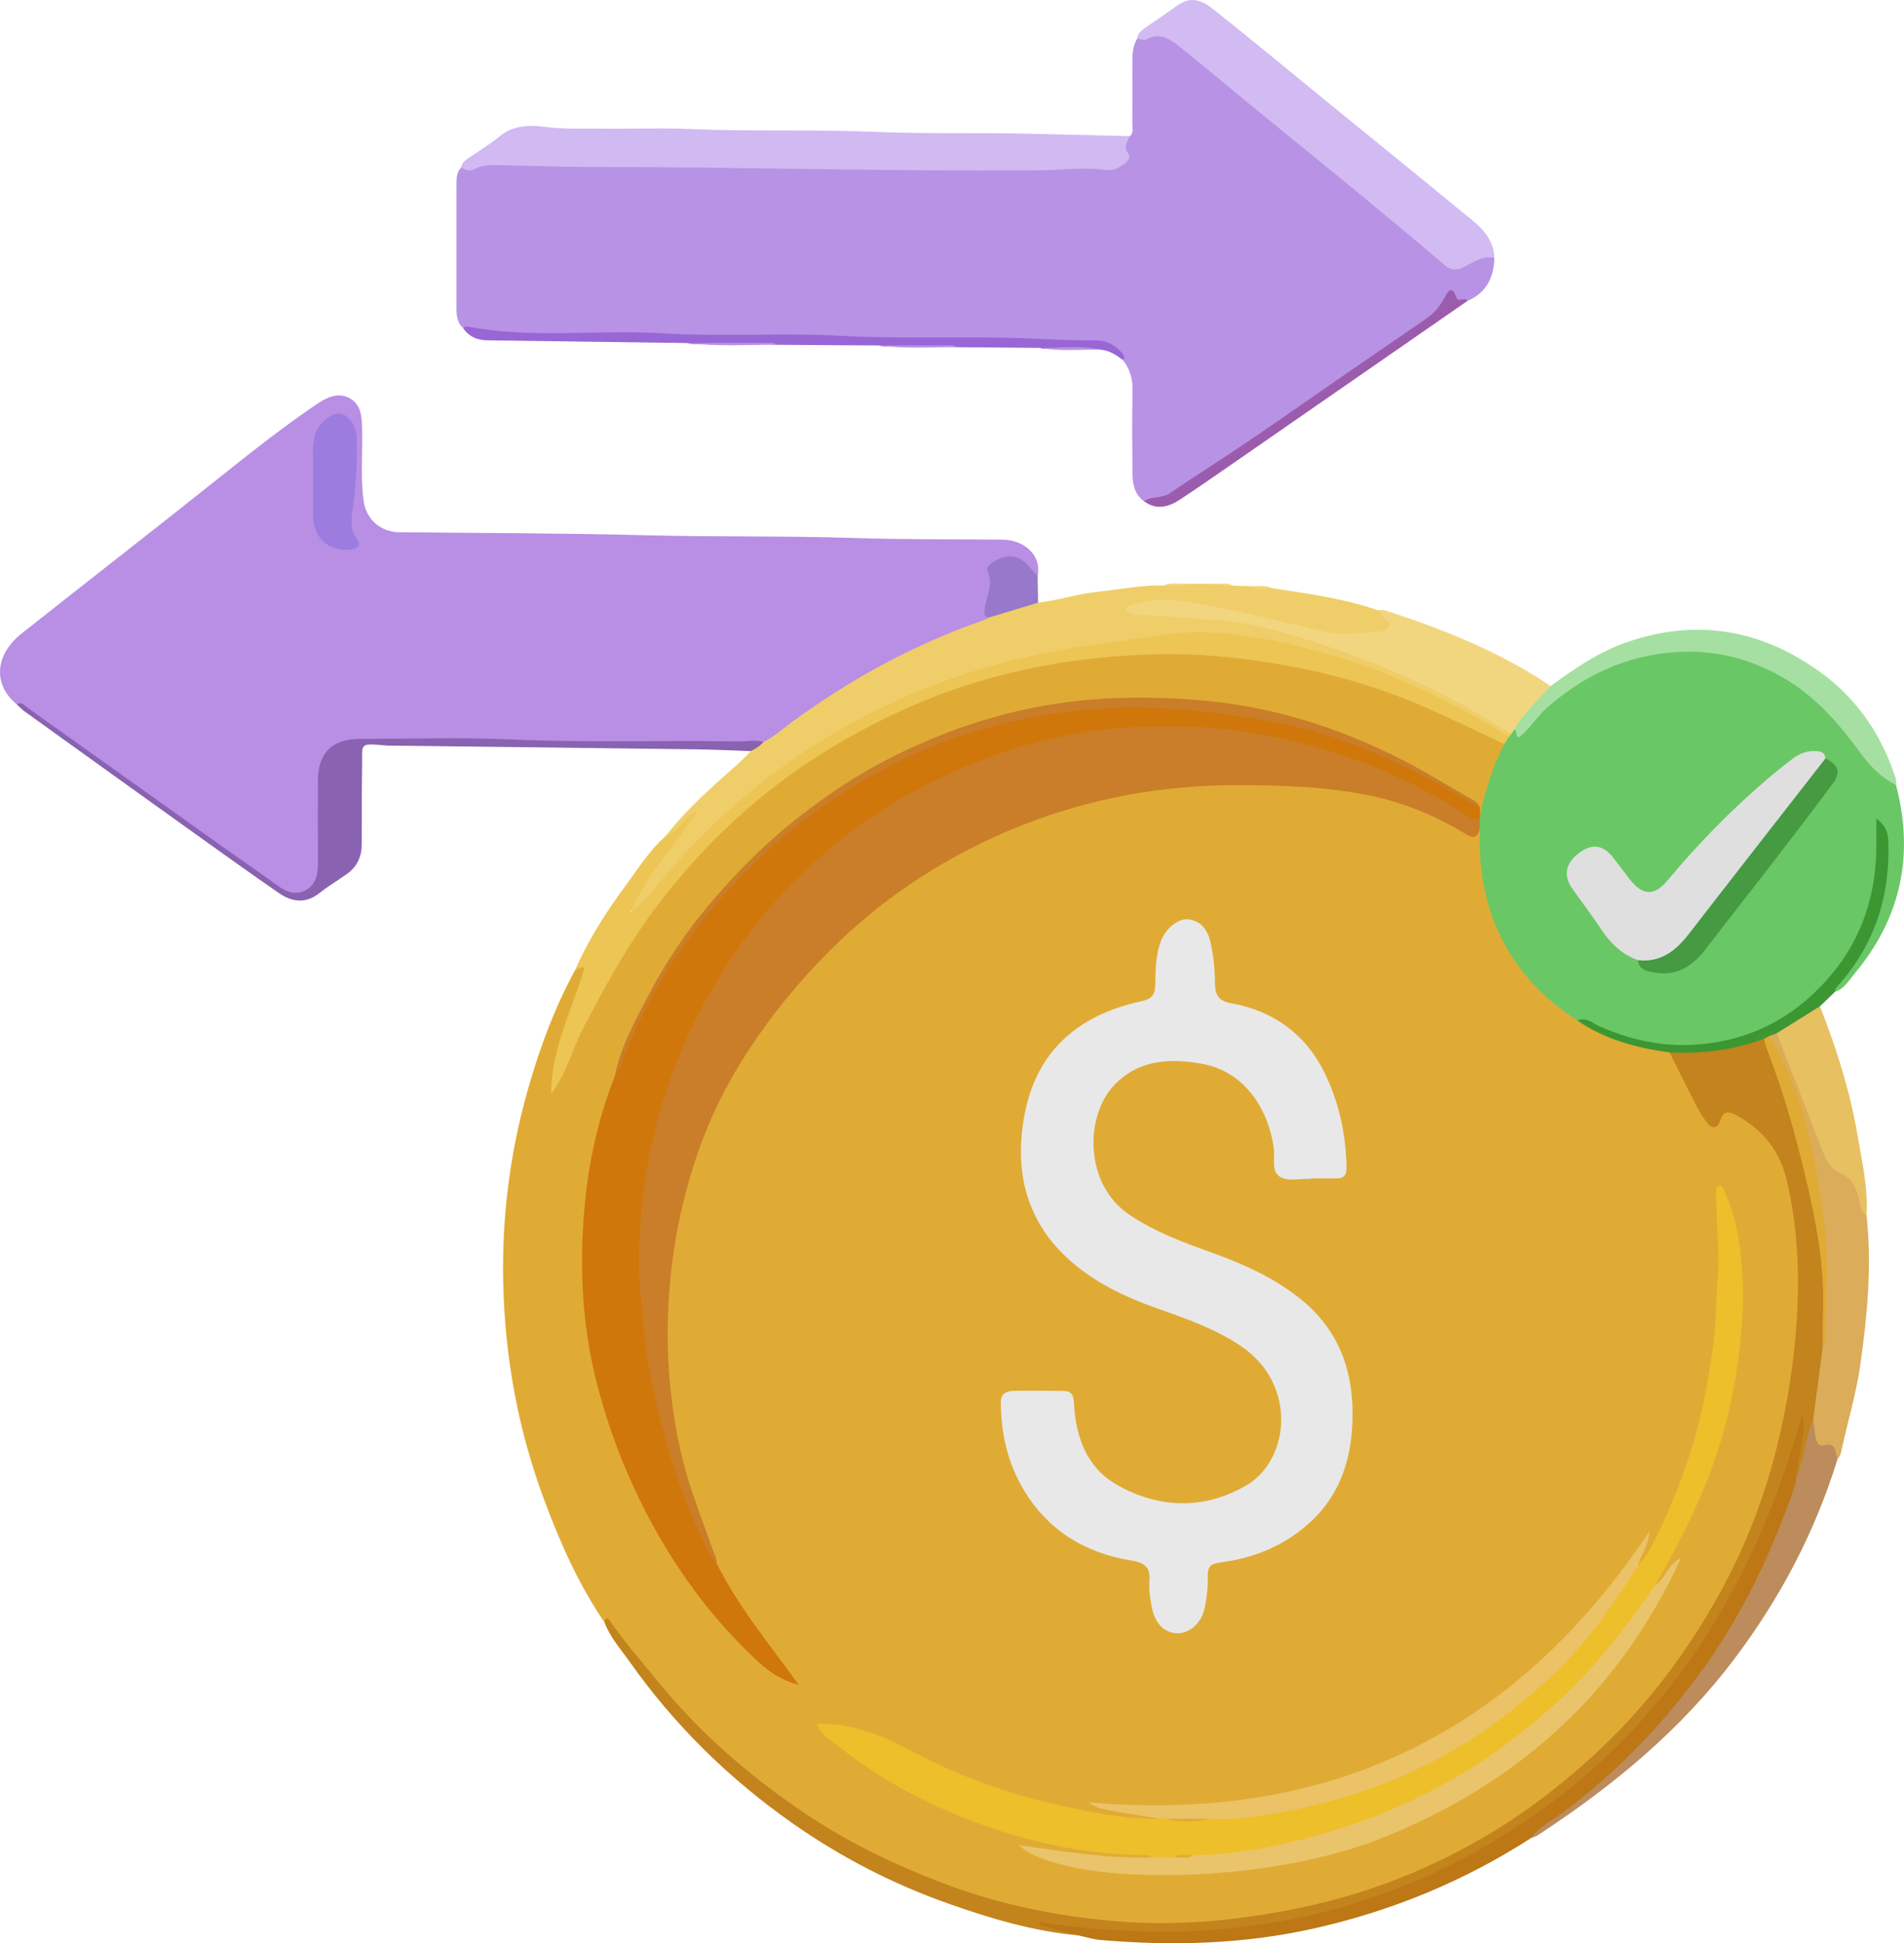<?xml version="1.0" encoding="UTF-8"?>
<svg id="Layer_1" data-name="Layer 1" xmlns="http://www.w3.org/2000/svg" viewBox="0 0 586.65 598.68">
  <path d="M186.23,499.81c-8.05-11.8-13.74-24.74-18.69-38.07-7.96-21.45-11.97-43.65-12.49-66.47-.46-20.16,2.05-40,7.55-59.42,3.63-12.84,8.24-25.3,14.64-37.05.89-.77,1.67-2.28,3.05-1.26,1.05.77.41,2.11.08,3.15-2.83,8.78-6.62,17.24-8.49,26.33-.45,2.18-1.04,4.33-1.08,6.88,1.22-1.86,2.16-3.57,2.89-5.4,5.33-13.36,12-26.02,19.77-38.13,10.31-16.07,22.73-30.26,37.21-42.7,20.25-17.39,43.12-30.06,68.55-38.04,15.64-4.91,31.67-7.57,48.09-8.59,15.3-.95,30.37.05,45.42,2.34,16.62,2.52,32.58,7.33,47.99,14.04,6.52,2.84,12.87,6.05,19.22,9.24,1.33.67,2.78,1.16,3.74,2.41.35,1.16-.08,2.22-.55,3.21-2.53,5.39-4.5,10.95-5.5,16.84-.14.85-.39,1.71-1.45,1.92-.77-.4-1.03-1.15-1.33-1.88-.58-1.53-1.97-2.27-3.23-2.99-12.66-7.24-25.18-14.74-39.01-19.7-14.27-5.13-28.84-8.61-44.01-9.91-19.96-1.71-39.61-.42-58.98,4.66-16.5,4.33-32.06,10.91-46.61,19.88-25.35,15.62-45.47,36.27-60.17,62.18-5.18,9.12-9.96,18.42-12.69,28.62-5.11,14.03-8.2,28.57-9.3,43.39-.94,12.67-.57,25.39,1.42,38.03,2.56,16.27,7.55,31.82,14.68,46.57,9.34,19.33,21.37,36.85,37.36,51.42,2.85,2.6,6.18,4.47,9.63,6.2-2.61-3.81-5.52-7.34-8.26-11-5.9-7.88-11.73-15.82-15.76-24.9-2.82-8.53-6.29-16.82-8.87-25.43-5.66-18.89-7.13-38.09-5.82-57.73.8-11.92,2.81-23.55,6.03-34.96,6.66-23.59,19.04-43.96,35.16-62.35,15.29-17.45,33.34-31.13,53.88-41.59,13.39-6.82,27.55-11.66,42.29-14.81,16.59-3.55,33.38-4.33,50.25-3.84,20.55.6,40.49,3.77,58.47,14.64,1.74,1.05,3.03.42,4.48-.32,1.57,1.18,1.19,2.92,1.15,4.46-.41,17.5,6.21,32.21,17.95,44.78,3.38,3.62,7.43,6.58,11.62,9.28,6.99,4.74,14.87,7.17,23.06,8.74,1.7.33,3.43.49,4.97,1.37,2.58,2.36,3.45,5.73,5.06,8.66,2.05,3.71,3.55,7.71,5.99,11.22,1.22,1.75,2.47,2.55,3.95.23,1.69-2.66,3.94-2.19,6.2-.94,7.66,4.24,13.02,10.33,15.31,18.94,3.88,14.63,4.45,29.46,3.59,44.51-.64,11.14-2.16,22.1-4.56,32.94-3.82,17.26-9.83,33.82-18.07,49.44-7.94,15.05-17.76,28.86-29.25,41.5-10.05,11.06-21.31,20.64-33.56,29.08-12.48,8.6-25.8,15.66-40.02,20.92-8.54,3.16-17.16,6.02-26.12,7.94-10.88,2.34-21.82,3.67-32.91,4.58-16.2,1.34-32.13-.19-47.99-3-21.2-3.76-41.18-11.12-60.02-21.44-18.29-10.01-34.65-22.67-49.24-37.55-8.39-8.55-15.94-17.87-23.24-27.37-1.02-1.33-1.54-3.2-3.46-3.72Z" style="fill: #e0ab35; stroke-width: 0px;"/>
  <path d="M5.21,217.03c-7.49-6.07-6.81-15.3,1.43-21.83,20.77-16.45,41.71-32.69,62.41-49.22,9.14-7.3,18.34-14.5,28-21.1,3.25-2.22,6.68-4.12,10.37-2.35,4.01,1.93,4.09,6.11,4.17,10.11.15,7.23-.54,14.47.45,21.68.72,5.24,4.49,8.99,9.83,9.61.62.07,1.25.05,1.87.05,25.2.28,50.4.27,75.59.93,21.33.56,42.67.14,63.98.84,15.22.5,30.43.37,45.64.51,6.34.06,12.12,4.6,10.77,11.21-1.99.16-2.58-1.68-3.69-2.7-2.11-1.94-4.41-2.83-7.19-1.89-2.34.79-4.1,2.02-3.03,4.96.64,1.76-.05,3.44-.38,5.15-.47,2.43-1.43,4.82-.5,7.35-.43,1.65-1.96,1.78-3.2,2.22-21.43,7.63-41.09,18.5-59.24,32.18-2.45,1.85-4.64,4.27-8,4.59-21.95.34-43.92.7-65.84-.04-17.57-.59-35.14.08-52.68-.86-2.87-.15-5.74.14-8.57.52-4.99.66-8.21,5.02-8.35,11.29-.17,7.73-.04,15.46-.05,23.19,0,1.5.05,3-.13,4.48-.86,7.13-6.64,10.14-12.71,6.35-7.17-4.48-13.83-9.72-20.72-14.64-18.81-13.44-37.63-26.88-56.4-40.39-1.19-.86-2.29-1.95-3.85-2.2Z" style="fill: #b88fe4; stroke-width: 0px;"/>
  <path d="M348.16,41.93c1.22-1.1.71-2.56.72-3.87.05-6.46.03-12.92.03-19.38,0-2.36.21-4.68,1.46-6.77,5.52-2.61,10.2-1.18,14.72,2.59,25.76,21.44,51.87,42.45,77.76,63.74.48.4,1.03.74,1.41,1.22,2.41,3.06,5.16,2.97,8.22,1.04,1.05-.66,2.19-1.21,3.39-1.57,1.56-.46,3.17-.89,4.56.48-.15,6.04-2.42,10.77-8.25,13.29-1-.23-2.12.95-2.87.2-2.77-2.77-3.61-.33-4.84,1.55-1.39,2.12-3.36,3.65-5.43,5.08-24.73,17.09-49.46,34.18-74.39,50.97-3.66,2.46-7.5,4.52-12.17,3.92-2.95-2.12-3.51-5.29-3.55-8.56-.08-8.45-.16-16.91.02-25.36.08-3.67-.75-6.85-3.06-9.66-1.97-3.86-5.57-4.77-9.39-4.86-22.56-.56-45.14-.45-67.69-.96-19.45-.44-38.91.1-58.34-.73-16.59-.71-33.16-.09-49.73-.66-6.03-.21-12.21.07-17.96-2.44-1.83-1.63-2.14-3.8-2.14-6.08,0-12.91.02-25.81,0-38.72,0-1.78.15-3.46,1.47-4.81,4.59-1.18,9.19-2.06,14-1.91,29.03.88,58.09.19,87.11.98,27.55.74,55.09.12,82.63.57,4.98.08,9.92-.66,14.93-.26,3.68.29,5.08-1.37,5.18-5.04.05-1.78.6-3.15,2.21-4Z" style="fill: #b892e5; stroke-width: 0px;"/>
  <path d="M456.09,251.01c1.55-7.57,3.8-14.9,7.42-21.77-.07-1.03.49-1.81,1.02-2.6.26-.42.54-.83.83-1.23.46-.54.93-1.08,1.76-.86,2.74,1.38,3.58-1.26,4.65-2.55,5.78-6.96,12.97-12.02,20.98-15.98,23.54-11.63,50.85-7.05,69.47,11.46,4.27,4.24,8.14,8.74,11.51,13.74,2.8,4.16,7.33,6.73,10.46,10.63,5.69,21.62,1.52,41.08-12.87,58.23-1.69,2.02-3.05,4.56-5.87,5.43-1.1-1.96.59-2.95,1.54-4.11,9.61-11.81,14.16-25.33,13.87-40.51-.02-1.12-.04-2.25-.34-3.34-.19-.7-.26-1.48-1.17-2.16-.59,5.28-.03,10.43-.86,15.55-4.73,28.87-27.48,50.11-56.53,51.98-11.53.74-22.48-2.29-32.85-7.37-.98-.48-1.87-1.3-3.1-1.12-18.56-12.03-28.67-29.04-30.01-51.17-.16-2.61-.09-5.22-.12-7.84-.78-.83-.77-1.85-.68-2.88.11-.62.36-1.17.9-1.55Z" style="fill: #6ac766; stroke-width: 0px;"/>
  <path d="M186.23,499.81c.34-1.89,1.17-1.22,1.82-.27,4.46,6.45,9.61,12.34,14.56,18.39,7.58,9.28,15.98,17.78,25.13,25.48,10.47,8.81,21.59,16.75,33.6,23.41,9.28,5.15,18.93,9.41,28.82,13.22,15.99,6.17,32.63,9.72,49.54,11.5,15.07,1.58,30.2,1.13,45.32-1.05,11.1-1.6,22.01-3.81,32.68-7.1,16.75-5.16,32.53-12.59,47.19-22.13,9.25-6.02,17.88-12.93,26.09-20.43,15.88-14.5,28.65-31.42,38.96-50.09,7.76-14.06,13.58-29.06,17.49-44.74,3.18-12.79,5.29-25.67,6.15-38.86.96-14.75.31-29.22-3.08-43.61-2.11-8.97-7.32-15.34-15.17-19.75-1.99-1.12-4.12-2.14-5.24,1.34-.87,2.71-2.59,2.87-4.27.59-1.18-1.59-2.24-3.3-3.15-5.06-2.8-5.44-5.5-10.92-8.23-16.39,1.08-1.08,2.48-1.06,3.82-1.02,7.62.23,15-1.07,22.23-3.36,1.06-.34,2.14-.64,3.26-.24,3.63,7.28,6.11,14.99,8.34,22.76,4.58,15.95,8.77,32.02,10.37,48.59.74,7.7.06,15.47.29,23.2-.81,7.68-1.9,15.31-3.27,22.91-1.35,4.88-2.46,9.83-3.75,14.73-.36,1.38-.37,3.02-2.03,3.72-1.74-1.21-1.1-2.9-.76-4.42.89-4.02,1.89-8.01,1.86-12.29-4.05,13.94-8.81,27.52-14.84,40.69-6.17,13.48-13.9,25.91-22.64,37.8-8.68,11.82-18.75,22.34-29.91,31.81-11.26,9.55-23.49,17.73-36.61,24.53-13,6.74-26.55,12.15-40.77,15.71-14.29,3.58-28.75,5.93-43.56,6.44-14.59.51-29.01-.15-43.33-2.83,2.12.78,4.4,1.06,6.67,1.46,1.06.19,2.72-.16,2.62,1.83-13.87-1.23-27.09-5.16-40.14-9.77-17.06-6.02-33.04-14.23-47.84-24.59-19.67-13.77-36.62-30.36-50.49-50.01-2.76-3.92-6.04-7.53-7.72-12.14Z" style="fill: #c3831d; stroke-width: 0px;"/>
  <path d="M465.6,226.16c-.2.27-.4.53-.59.8-1.68.51-2.86-.58-4.11-1.34-13.92-8.44-28.5-15.5-43.92-20.72-14-4.74-28.38-7.87-43.11-9.12-8.15-.69-16.1,1.61-24.16,2.32-9.45.83-18.81,2.35-28.11,4.21-20.7,4.14-40.32,11.26-58.88,21.35-15.56,8.46-29.56,19.08-42.38,31.19-6.42,6.06-12.47,12.58-17.95,19.55-1.55,1.97-3.23,3.81-5.13,5.43-.72.61-1.6,1.58-2.59.78-.93-.75-.27-1.85.05-2.77.25-.71.62-1.36.98-2.02,4.8-8.8,11.25-16.39,17.06-23.58-1.1,1.02-2.38,2.9-4.13,4.31-1.02.82-1.96,2.1-3.56,1.09,6.55-8.52,14.65-15.48,22.61-22.58,1.29-1.15,2.45-2.42,3.67-3.64.69-1.78,2.38-2.2,3.9-2.84,3.18-1.51,5.73-3.91,8.53-5.97,18.26-13.39,37.93-24.11,59.35-31.55.57-.2,1.09-.54,1.63-.81,4.52-3.24,9.67-4.37,15.11-4.57,6.22-.75,12.2-2.71,18.46-3.36,6.73-.69,13.38-2.16,20.19-1.91,2.24-.77,4.62.19,6.86-.56l10.54.02c1.23.62,2.64-.11,3.86.54,1.96.07,3.92.13,5.88.2,1.98.71,4.11-.21,6.09.56,11.07,1.72,22.19,3.15,32.84,6.87.43.25.89.45,1.32.7,1.56.92,3.07,2.08,2.68,4.07-.39,1.99-2.25,2.53-4.03,2.77-6.72.91-13.37.82-20.04-.72-9.59-2.21-19.1-4.76-28.77-6.58-6.36-1.19-12.71-2.58-19.25-2.28-2.36.11-4.64.4-6.79,1.79,4.99.68,9.99,1.12,14.97,1.33,12.53.52,24.73,2.59,36.69,6.36,19.2,6.05,37.75,13.61,55.09,23.91,3.24,1.92,7.08,3.22,9.17,6.77Z" style="fill: #efce69; stroke-width: 0px;"/>
  <path d="M348.16,41.93c-.85,1.74-2.14,3.25-.49,5.45.9,1.2-.36,2.61-1.55,3.35-1.58.98-3.25,1.94-5.25,1.66-7.05-.99-14.1.03-21.15.09-45.78.37-91.55-1.06-137.33-1.03-9.05,0-18.16-.37-27.24-.53-3.09-.05-6.2-.38-9.13,1.27-1.22.69-2.69.16-3.92-.59.19-1.55,1.33-2.27,2.49-3.05,3.2-2.15,6.48-4.21,9.47-6.63,4.2-3.39,9.1-3.45,13.89-2.83,5.86.75,11.7.48,17.54.55,8.99.11,17.99-.28,26.96.11,19.07.83,38.17.06,57.21.88,15.59.67,31.16.19,46.74.55,10.59.25,21.17.51,31.76.76Z" style="fill: #d1b9f2; stroke-width: 0px;"/>
  <path d="M460.43,79.41c-3.66-.72-6.46,1.39-9.45,2.87-2.08,1.02-3.8,1.13-5.79-.57-9.08-7.73-18.26-15.35-27.47-22.93-10.55-8.68-21.18-17.25-31.75-25.9-7.4-6.06-14.66-12.29-22.17-18.21-2.96-2.33-6.16-4.96-10.51-2.51-.7.39-1.93-.14-2.91-.25.11-1.72,1.4-2.59,2.61-3.44,2.94-2.08,5.99-4.01,8.88-6.16,3.9-2.91,6.99-3.39,11.82.43,12.37,9.78,24.48,19.89,36.7,29.85,13.18,10.75,26.43,21.42,39.54,32.26,4.17,3.44,8.96,6.51,10.28,12.37.16.71.16,1.46.23,2.19Z" style="fill: #d2bbf2; stroke-width: 0px;"/>
  <path d="M205.05,257.64c3.04-.72,4.3-3.61,6.5-5.37,1.05-.84,1.97-1.84,3.32-2.49-6.45,10.3-15.36,18.98-20.55,31.24,3.96-2.98,6.34-6.1,8.85-9.11,12.08-14.48,25.74-27.28,41.25-38.02,14.8-10.24,30.7-18.29,47.68-24.43,16.21-5.86,32.93-9.43,49.9-11.52,9.57-1.18,19.11-3.35,28.78-3.14,11.82.25,23.34,2.67,34.77,5.68,15.87,4.18,30.83,10.54,45.24,18.25,4.82,2.58,9.47,5.48,14.2,8.23-.5.76-.99,1.52-1.49,2.28-7.32-3.43-14.61-6.95-21.98-10.29-15.7-7.11-32.09-11.85-49.12-14.59-11.8-1.9-23.66-3.07-35.55-2.8-27.69.62-54.37,5.88-79.72,17.66-14.43,6.71-27.95,14.75-40.33,24.58-13.37,10.61-25.12,22.88-35.36,36.64-8.51,11.44-15.23,23.88-21.81,36.43-3.33,6.34-4.84,13.58-9.87,20.21.23-14.46,6.63-26.41,10.42-39.04-1.3-.35-2.01.61-2.95.77,4.1-9.38,9.6-17.94,15.65-26.13,3.83-5.18,7.26-10.71,12.15-15.04Z" style="fill: #ecc555; stroke-width: 0px;"/>
  <path d="M332.43,596.32c-4.04-1.07-8.08-2.13-12.13-3.2-.07-.33-.14-.65-.21-.98,53.62,8.31,103.81-.25,149.12-30.53,45.48-30.4,71.89-74.21,86.18-126.27,1.08,7.07-1.46,13.47-1.96,20.1,1.13,1.29.43,2.61,0,3.87-6.04,18.08-14.08,35.25-24.75,51.02-9.3,13.75-20.12,26.28-32.62,37.37-7.68,6.81-16.15,12.47-24.32,18.59-20.53,13.22-42.72,22.38-66.54,27.77-21.89,4.95-43.98,5.53-66.21,3.62-2.21-.19-4.37-.89-6.56-1.35Z" style="fill: #bd7714; stroke-width: 0px;"/>
  <path d="M465.6,226.16c-20.6-13.43-42.89-23.16-66.37-30.2-8.54-2.56-17.18-4.64-26.22-5.09-7.42-.37-14.82-1.36-22.27-1.41-.49,0-1.06-.02-1.45-.25-.79-.46-2.31-.11-2.25-1.49.04-.99,1.19-1.08,2.01-1.38,4.94-1.83,10.07-1.76,15.12-1.08,14.75,2,29.08,6.04,43.58,9.25,5.75,1.27,11.52.46,17.28.11,1.18-.07,2.58-.55,2.98-1.91.34-1.15-.88-1.66-1.48-2.4-.63-.77-1.29-1.51-1.94-2.26,1.55-.4,2.99.25,4.36.7,17.14,5.67,33.78,12.44,48.83,22.63.1.37.14.82-.1,1.07-3.85,3.99-6.87,8.72-11.13,12.34-.31.46-.62.92-.94,1.39Z" style="fill: #f2d67f; stroke-width: 0px;"/>
  <path d="M558.65,437.48c.85-6.42,1.7-12.84,2.54-19.27.17-1.33.31-2.67.47-4,.57-9.31,1.26-18.61.25-27.93-.76-6.93-1.28-13.87-2.51-20.77-2.66-14.94-5.94-29.62-13.69-42.91-.56-.96-1.16-1.95-.96-3.16.4-1.15,1.22-1.63,2.42-1.52,1.62.62,1.87,2.19,2.45,3.54,4.58,10.63,8.63,21.47,12.69,32.31,1.23,3.29,3.04,5.86,6.29,7.48,3.3,1.64,4.29,4.98,5.25,8.23.49,1.65.28,3.49,1.26,5.02,1.66,15.22.27,30.29-1.83,45.38-1.24,8.91-3.78,17.47-5.74,26.19-.26,1.18-.39,2.47-1.35,3.41-1.52-1.5-2.91-2.84-5.15-3.71-3.64-1.41-2.93-5.11-2.38-8.29Z" style="fill: #dbac59; stroke-width: 0px;"/>
  <path d="M235.23,228.57c-1.06,1.28-2.42,2.14-3.9,2.84-5.61-.19-11.21-.47-16.82-.54-30.94-.41-61.87-.77-92.81-1.14-1-.01-2,.02-2.99-.07-8.2-.7-7.04-.72-7.14,6.53-.12,7.98-.12,15.97-.12,23.95,0,3.91-1.51,7-4.72,9.24-2.76,1.93-5.66,3.67-8.3,5.75-4.2,3.32-8.37,2.85-12.41.07-8.63-5.96-17.16-12.07-25.7-18.17-17.56-12.56-35.09-25.16-52.62-37.76-.9-.65-1.68-1.48-2.51-2.23,1.45-1.02,2.31.3,3.22.94,20.06,14.27,40.08,28.58,60.13,42.86,5.67,4.04,11.44,7.94,17.05,12.06,2.64,1.93,5.52,2.9,8.37,1.5,3.19-1.57,4.04-4.78,4.02-8.26-.07-8.49-.03-16.98-.02-25.47,0-8.72,4.33-13.03,13.08-13.03,15.61.01,31.24-.5,46.81.19,23.33,1.03,46.65.21,69.97.6,2.47.04,4.96-.6,7.41.14Z" style="fill: #8962b1; stroke-width: 0px;"/>
  <path d="M558.65,437.48c.28,1.94.47,3.9.88,5.82.24,1.11,1.1,2.42,2.23,2.06,4.16-1.32,3.52,2.16,4.42,4.13-6.91,22.45-17.66,42.88-31.82,61.63-16.68,22.09-37.62,39.31-60.59,54.32-.6.4-1.35.57-2.03.85,2.58-3.67,6.67-5.51,10.11-8.09,16.84-12.63,31.16-27.61,43.39-44.73,12.33-17.27,21.1-36.23,27.93-56.19.2-.57.17-1.22.25-1.84,2.17-5.26,2.83-10.94,4.48-16.35.17-.56.49-1.08.74-1.62Z" style="fill: #bc8c5d; stroke-width: 0px;"/>
  <path d="M466.53,224.77c2.93-5.15,7.3-9.09,11.23-13.4,7.35-5.34,14.76-10.5,23.49-13.51,21.38-7.39,41.15-3.99,59.3,9,10.9,7.8,18.46,18.32,22.88,31.02.45,1.29,1.03,2.55.76,3.98-4.49-2.26-8.04-5.82-10.86-9.73-6.76-9.38-14.24-17.86-24.42-23.64-11.25-6.38-23.14-8.84-36.11-7.25-14.01,1.71-25.78,7.71-36.18,16.83-3.15,2.76-5.28,6.57-8.7,9.12-1.16-.47-.23-2.03-1.38-2.41Z" style="fill: #a5e0a2; stroke-width: 0px;"/>
  <path d="M575.1,374.5c-1.79-.99-1.81-2.87-2.18-4.52-.84-3.74-2.15-7.07-6.08-8.63-2.81-1.11-4.04-3.6-5.06-6.19-4.81-12.27-9.58-24.55-14.36-36.82-.03-.12-.13-.31-.1-.34,4.07-3.35,8.23-6.55,13.44-7.98,5.02,12.88,9.24,26.03,11.56,39.66,1.39,8.19,3.32,16.38,2.77,24.81Z" style="fill: #e7c061; stroke-width: 0px;"/>
  <path d="M142.78,101.2c.28-.24.61-.73.83-.68,20.09,3.95,40.42.94,60.59,2.17,18.33,1.12,36.66-.21,54.95.78,17.95.97,35.89.15,53.83.66,8.16.23,16.31.83,24.49.74,3.4-.04,6.26,1.44,8.45,4.11.54.66.8,1.26-.03,1.87-2.02-1.52-4.11-2.88-6.72-3.11-4.92-.65-9.86-.11-14.79-.3-1.35-.05-2.72.25-4.04-.26-8.46-.07-16.91-.14-25.37-.21-6.55-.61-13.11-.09-19.66-.28-1.47-.04-2.97.26-4.42-.25-10.45-.07-20.9-.14-31.35-.21-7.42-.63-14.86-.09-22.29-.29-1.85-.05-3.72.29-5.55-.25-20.52-.28-41.04-.57-61.57-.84-3.06-.04-5.57-1.09-7.36-3.64Z" style="fill: #9966d6; stroke-width: 0px;"/>
  <path d="M560.77,310.02c-4.45,2.77-8.89,5.55-13.34,8.32-.75.27-1.5.55-2.25.82-.44.35-.7,1.06-1.48.75-9.43,3.65-19.23,4.8-29.27,4.35-10.12-1.41-19.84-3.96-28.42-9.83,2.73-1.24,4.72.86,6.82,1.78,9.03,3.95,18.47,6.16,28.23,5.71,12.96-.6,24.82-4.84,34.86-13.29,15.09-12.7,22.32-29.08,22.21-48.76-.01-2.32,0-4.64,0-7.66,2.87,2.04,3.57,4.3,3.67,6.77.69,16.72-3.98,31.63-15.16,44.3-.58.66-1.25,1.24-1.19,2.23-1.56,1.5-3.12,3-4.69,4.51Z" style="fill: #3c9733; stroke-width: 0px;"/>
  <path d="M352.47,154.41c2.41-1.64,5.5-.76,8.02-2.48,8-5.48,16.23-10.61,24.25-16.06,11-7.48,21.89-15.13,32.83-22.68,7.37-5.08,14.77-10.11,22.12-15.21,2.28-1.58,3.95-3.69,5.35-6.13.61-1.06,2.09-4.86,3.64-.3.65,1.91,2.68-.31,3.48,1.15-23.09,16-46.17,32.01-69.27,48-6.34,4.39-12.67,8.81-19.09,13.07-3.57,2.37-7.39,3.59-11.34.63Z" style="fill: #9c5cad; stroke-width: 0px;"/>
  <path d="M319.85,185.68c-5.04,1.52-10.07,3.04-15.11,4.57-1.57-.2-1.52-1.22-1.39-2.46.42-3.89,2.9-7.53.96-11.78-.63-1.39,1.21-2.7,2.75-3.48,2.75-1.39,5.53-1.71,8.03.2,1.74,1.33,3.09,3.15,4.62,4.75.04,2.73.08,5.47.13,8.2Z" style="fill: #9778ca; stroke-width: 0px;"/>
  <path d="M211.7,105.68c8.71-.03,17.42-.06,26.13-.05.57,0,1.14.38,1.71.58-9.28,0-18.58.6-27.84-.53Z" style="fill: #b892e5; stroke-width: 0px;"/>
  <path d="M270.89,106.42c7.46-.03,14.92-.06,22.38-.05.57,0,1.14.38,1.71.58-8.03-.01-16.08.6-24.08-.53Z" style="fill: #b892e5; stroke-width: 0px;"/>
  <path d="M320.34,107.17c6.28.07,12.59-.82,18.83.56-6.28-.1-12.58.58-18.83-.56Z" style="fill: #b892e5; stroke-width: 0px;"/>
  <path d="M365.36,179.85c-2.2,1.25-4.57.47-6.86.56,2.21-1.08,4.56-.52,6.86-.56Z" style="fill: #f2d67f; stroke-width: 0px;"/>
  <path d="M391.73,181.17c-2.04-.11-4.16.68-6.09-.56,2.05.01,4.14-.49,6.09.56Z" style="fill: #f2d67f; stroke-width: 0px;"/>
  <path d="M379.76,180.41c-1.31-.01-2.7.51-3.86-.54,1.32-.06,2.67-.32,3.86.54Z" style="fill: #f2d67f; stroke-width: 0px;"/>
  <path d="M403.89,363.21c-.12,0-.25,0-.37,0-3.22-.19-7.07,1.05-9.5-.91-2.34-1.89-1.11-5.81-1.57-8.81-2.06-13.46-10.08-23.57-22.09-25.75-9.77-1.77-19.6-1.32-27.12,6.63-8.94,9.46-9.34,30.5,4.91,40,7.65,5.1,16.12,8.29,24.69,11.36,9.99,3.58,19.63,7.8,28.01,14.59,12.2,9.9,16.47,23.04,15.84,38.12-.48,11.71-4.02,22.29-12.96,30.51-7.9,7.27-17.38,11.11-27.85,12.45-3,.38-3.83,1.54-3.75,4.22.1,3.25-.28,6.48-.92,9.67-.95,4.7-4.62,8.02-8.65,7.9-3.83-.12-6.74-3.09-7.65-7.92-.51-2.7-.99-5.42-.75-8.17.33-3.91-1.18-5.61-5.29-6.26-14.37-2.29-25.97-9.24-33.53-21.97-4.87-8.21-6.92-17.25-6.98-26.79-.02-2.76,1.74-3.5,3.83-3.56,5.11-.13,10.23.02,15.35.01,2.55,0,3.24,1.22,3.37,3.72.53,10.45,3.83,19.88,13.37,25.28,12.97,7.33,26.83,7.56,39.6.18,13.65-7.89,15.84-31.26-1.44-42.94-8.05-5.44-17.1-8.56-26.14-11.76-9.58-3.39-18.71-7.71-26.4-14.47-13.67-12.01-17.44-27.5-14.29-44.77,3.64-19.96,16.58-31.03,35.9-35.26,2.81-.61,4.33-1.49,4.43-4.92.13-4.68.07-9.49,1.9-14,1.5-3.68,5.31-6.75,8.38-6.34,4.03.54,5.95,3.47,6.76,7.06.93,4.13,1.35,8.36,1.38,12.6.03,3.43.88,5.46,5.07,6.2,12.77,2.27,22.68,9.43,28.45,20.93,4.62,9.2,6.85,19.37,7.02,29.84.04,2.3-1.08,3.17-3.15,3.19-2.62.03-5.24,0-7.86,0,0,.03,0,.07,0,.1Z" style="fill: #e9e8e8; stroke-width: 0px;"/>
  <path d="M455.95,252.39c-.02,1.01-.05,2.03-.07,3.04-.62,2.8-1.96,2.94-4.29,1.52-9.53-5.81-19.77-9.98-30.72-12.09-5.69-1.09-11.46-1.87-17.28-2.27-8.08-.56-16.15-.77-24.24-.69-22.18.21-43.59,4.15-64.31,12.3-13.06,5.14-25.29,11.7-36.73,19.68-11.01,7.69-20.91,16.65-29.96,26.72-8.88,9.87-16.65,20.45-23.14,31.9-4.32,7.63-7.87,15.69-10.69,24.11-3.04,9.11-5.34,18.37-6.77,27.78-2.07,13.64-2.59,27.39-1.37,41.21,1.04,11.68,3.14,23.09,6.93,34.17,2.13,6.22,4.39,12.39,6.64,18.57.38,1.05.98,2.02.8,3.21-2.06-.03-2.5-1.8-3.24-3.15-7.67-14.02-12.15-29.21-16.06-44.58-3.9-15.3-5.85-30.92-5.55-46.66.74-39.05,12.75-74.37,37.56-104.69,23.95-29.27,54.73-48.13,91.82-55.94,44.28-9.33,85.71-1.56,124.24,22.04,2.12,1.3,4.48,2.21,6.43,3.8Z" style="fill: #ca7e29; stroke-width: 0px;"/>
  <path d="M455.95,252.39c-3.04.28-5.06-1.83-7.32-3.25-18.89-11.88-39.44-19.15-61.37-23.09-12.98-2.33-26.03-2.72-39.03-1.95-14.11.84-28,3.72-41.41,8.5-12.83,4.58-25.04,10.43-36.44,17.89-5.61,3.67-10.94,7.73-16.02,12.13-10.48,9.08-19.81,19.15-27.68,30.62-7.22,10.52-13.28,21.62-17.97,33.45-5.7,14.38-9.45,29.36-10.88,44.7-.81,8.69-1.44,17.48-.54,26.4.91,9,1.46,18.03,3.27,26.91,3.84,18.81,9.25,37.1,18.22,54.19.51.97,1.31,1.79,1.98,2.68,6.8,13.59,16.5,25.24,25.37,37.54-4.88-1.22-8.91-3.81-12.42-7.04-14.48-13.38-25.91-29.05-34.92-46.61-6.96-13.56-12.2-27.67-15.67-42.5-3.63-15.52-4.41-31.3-3.34-47.03,1.03-15.08,3.95-29.98,9.58-44.18,6.7-19.38,16.7-36.98,29.75-52.7,12.82-15.44,27.84-28.45,45.23-38.71,12.11-7.14,24.84-12.72,38.3-16.62,10.3-2.98,20.79-5.05,31.51-6.01,25.16-2.27,49.78.74,73.98,7.52,9.01,2.52,17.55,6.37,25.85,10.73,7.5,3.94,14.94,7.94,21.97,12.69.04.79.09,1.57.13,2.36-.05.46-.1.93-.15,1.39Z" style="fill: #cf770a; stroke-width: 0px;"/>
  <path d="M504.73,482.38c3.45-3.99,5.63-8.75,7.79-13.47,6.28-13.72,10.98-28,13.52-42.88,1.33-7.79,2.65-15.62,2.71-23.61.05-5.7.98-11.39.69-17.12-.3-5.77-.51-11.53-.73-17.3-.04-.97-.26-2.3.87-2.62,1.3-.36,1.48,1.11,1.84,1.92,2.55,5.58,4.01,11.48,4.73,17.55.74,6.3,1.06,12.64.76,18.99-.89,18.86-4.63,37.06-11.87,54.6-4.29,10.38-9.5,20.22-15.07,29.91-.53,3.52-3.04,5.94-4.94,8.65-13.24,18.93-29.66,34.68-49.04,47.13-23.41,15.05-49,24.46-76.77,27.7-3.98.46-7.94.72-11.94.72-2.03-.02-4.07-.11-6.05.55-2.18.18-4.43.83-6.35-.86-1-1.1-2.33-.67-3.53-.7-21.02-.44-40.97-5.52-60.13-13.9-11.54-5.04-22.4-11.33-32.27-19.18-2.68-2.13-5.93-3.95-7.31-7.31,10.82-.43,19.96,3.42,29.24,8.34,13.82,7.32,28.53,12.85,43.91,16.32,10.65,2.4,21.3,4.68,32.31,4.49.5-.46,1.1-.6,1.76-.56,4.5.41,9,.49,13.49-.05,10.2-.66,20.33-1.7,30.33-4.01,27.83-6.42,52.23-19.16,73.2-38.63,10.42-9.68,19.03-20.69,26.45-32.73.55-.89.87-2.18,2.38-1.93Z" style="fill: #edbf2a; stroke-width: 0px;"/>
  <path d="M354.89,572.23c2.26,0,4.52,0,6.78,0,1.9-.9,4.05.3,5.93-.7,16.17-.17,31.66-3.79,46.99-8.73,13.74-4.43,26.59-10.62,38.8-18.15,8.77-5.41,16.86-11.82,24.62-18.65,12.5-11,22.56-24.04,31.96-37.66,3.34-2.16,4.12-6.62,7.93-8.3-19.06,41.82-51.01,70.17-93.37,86.73-35.93,14.04-96.41,14.54-110.67,1.69,13.97,1.9,27.39,4.26,41.04,3.77Z" style="fill: #eac46b; stroke-width: 0px;"/>
  <path d="M358.66,560.31c-.51,0-1.03-.01-1.54-.02-4.6-.75-9.21-1.44-13.79-2.27-2.74-.5-5.55-.91-8.01-2.75,73.73,6.47,131.21-20.94,172.82-83.36-.09,4.74-2.85,7.22-3.4,10.46-4.87,7.62-9.85,15.12-15.62,22.15-8.02,9.78-17.34,18.05-27.42,25.54-20.34,15.12-43.34,24.08-68.12,28.5-6.78,1.21-13.73,2.2-20.73,1.75-4.73.53-9.46.55-14.19-.02Z" style="fill: #ecc267; stroke-width: 0px;"/>
  <path d="M455.96,248.65c-4.36-1.85-8.18-4.65-12.32-6.89-15.02-8.12-30.49-15.12-47.36-18.57-11.06-2.26-22.15-3.96-33.45-4.66-6.47-.4-12.95-.9-19.37-.47-8.62.59-17.24,1.27-25.8,3-8.55,1.73-16.92,4.02-25.09,6.9-7.95,2.8-15.63,6.37-23.05,10.5-15.22,8.46-28.95,18.85-41,31.37-16.57,17.22-29.4,36.89-37.69,59.4-.34.93-.59,1.91-1.46,2.53,1.81-9.31,6.44-17.49,10.75-25.71,4.84-9.23,10.6-17.95,17.28-26.03,6.59-7.97,13.67-15.41,21.44-22.26,5.42-4.79,11.15-9.09,17.05-13.23,10.03-7.04,20.86-12.68,32.12-17.29,12.41-5.08,25.38-8.69,38.68-10.63,13.68-1.99,27.41-2.04,41.24-1.03,23.08,1.68,44.57,8.41,64.96,18.96,6.95,3.59,13.61,7.74,20.42,11.62,1.1.63,2.16,1.25,2.65,2.51Z" style="fill: #ca7e29; stroke-width: 0px;"/>
  <path d="M96.45,147.45c.42-3.96-.71-8.85.66-13.65.9-3.15,4.8-6.59,7.43-6.4,2.77.2,5.28,3.66,5.38,7.6.2,7.59-.27,15.14-1.35,22.67-.4,2.78-.65,5.7,1.35,8.26,1.45,1.86.57,2.96-1.57,3.31-6.53,1.07-11.83-3.39-11.89-10.06-.03-3.62,0-7.24,0-11.73Z" style="fill: #9c7ddf; stroke-width: 0px;"/>
  <path d="M504.72,295.83c-4.88-1.73-8.38-5.07-11.23-9.32-2.9-4.34-6.06-8.5-9.06-12.77-2.88-4.1-2.03-7.98,2.36-11.14,3.9-2.8,7.21-2.27,10.33,1.7,1.69,2.15,3.28,4.37,4.97,6.53,4.05,5.17,7.6,5.36,11.8.31,9.26-11.13,19.35-21.43,30.33-30.85,2.73-2.35,5.54-4.62,8.43-6.76,2.03-1.5,4.38-2.28,7-2.13,1.55.09,2.68.52,2.8,2.28.41,1.48-.75,2.27-1.48,3.21-13.44,17.27-26.81,34.6-40.25,51.87-2.39,3.07-5.17,5.74-8.92,7.14-2.36.89-4.74,1.57-7.08-.07Z" style="fill: #dfdfdf; stroke-width: 0px;"/>
  <path d="M504.72,295.83c7.06.76,11.69-2.97,15.72-8.19,13.95-18.03,28-35.99,42.01-53.97,3.92,1.9,4.81,4.26,2.34,7.6-6.26,8.48-12.69,16.84-19.12,25.2-6.66,8.65-13.45,17.2-20.07,25.87-4.25,5.57-9.48,8.71-16.67,7.15-1.92-.42-4.09-.99-4.21-3.68Z" style="fill: #459a42; stroke-width: 0px;"/>
  <path d="M543.7,319.92c.49-.25.99-.5,1.48-.75,6.88,11.4,11.03,23.86,13.56,36.82,1.72,8.85,3.14,17.75,3.9,26.8.81,9.63-.19,19.11-.24,28.65,0,.98.2,2.03-.73,2.77,0-3.11-.14-6.23,0-9.33.66-14.52-2.11-28.59-5.44-42.59-3.07-12.91-6.69-25.66-11.44-38.06-.52-1.37-1.23-2.74-1.08-4.3Z" style="fill: #e0ab35; stroke-width: 0px;"/>
  <path d="M358.66,560.31c4.73,0,9.46,0,14.19.01-4.73,1.13-9.46,1.16-14.19-.01Z" style="fill: #e0ab35; stroke-width: 0px;"/>
  <path d="M367.6,571.53c-1.83,1.47-3.96.45-5.93.7,1.84-1.42,3.96-.38,5.93-.7Z" style="fill: #e0ab35; stroke-width: 0px;"/>
</svg>